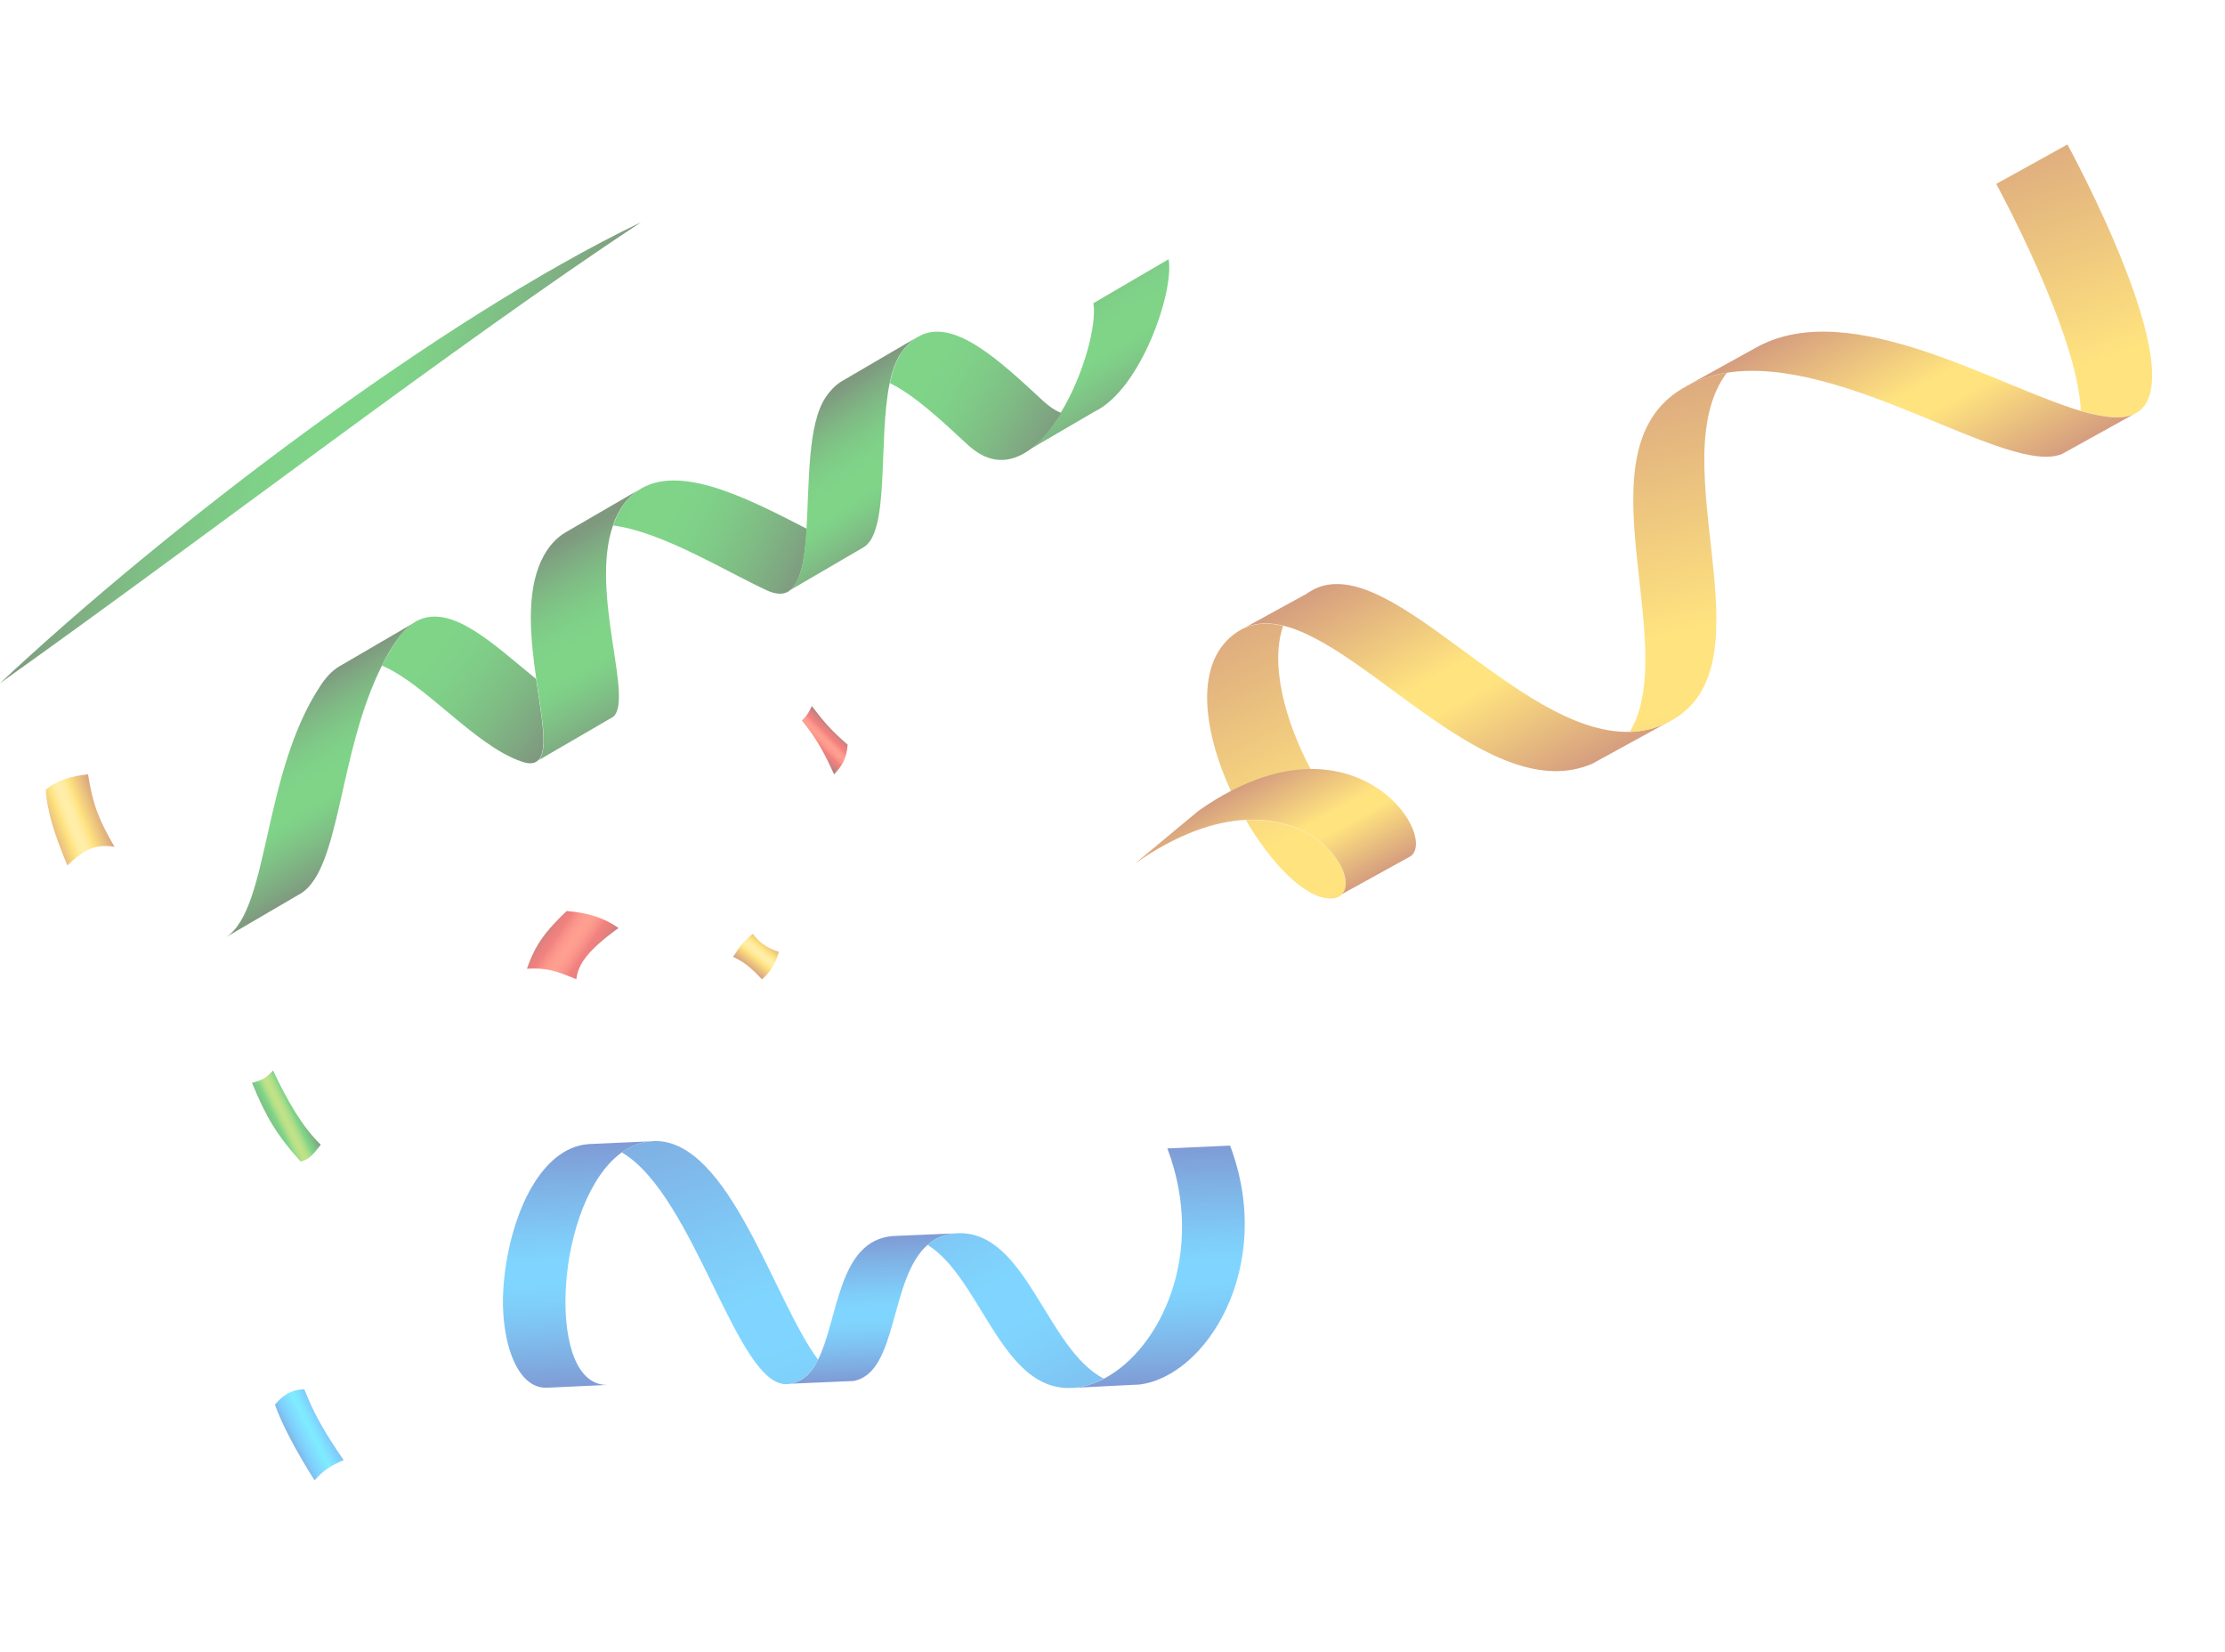 <svg width="97" height="72" viewBox="0 0 97 72" fill="none" xmlns="http://www.w3.org/2000/svg">
<g opacity="0.5">
<path d="M47.724 17.937L44.807 19.641C45.339 19.265 45.826 18.676 46.245 17.988C47.248 16.34 47.825 14.146 47.667 13.216L50.946 11.3C51.2 12.706 49.733 16.976 47.724 17.937Z" fill="url(#paint0_linear_26_543)"/>
<path d="M42.192 19.391C41.05 18.333 39.876 17.232 38.799 16.701C38.904 16.183 39.061 15.733 39.29 15.395C39.509 15.074 39.743 14.843 39.997 14.694L40.048 14.667C41.555 13.821 43.563 15.701 45.48 17.481C45.743 17.72 45.997 17.897 46.262 17.998C45.843 18.686 45.356 19.275 44.824 19.651C44.014 20.196 43.118 20.249 42.192 19.391Z" fill="url(#paint1_linear_26_543)"/>
<path d="M34.388 25.768L34.364 25.788C34.129 25.925 33.821 25.914 33.419 25.73C31.528 24.848 28.879 23.197 26.734 22.905C26.78 22.77 26.836 22.641 26.891 22.512C27.134 21.997 27.451 21.631 27.812 21.383C29.61 20.155 32.678 21.769 35.178 23.052C35.091 24.345 34.922 25.427 34.388 25.768Z" fill="url(#paint2_linear_26_543)"/>
<path d="M23.301 33.244C23.153 33.295 22.953 33.279 22.696 33.183C20.679 32.469 18.529 29.806 16.653 29.015C16.845 28.642 17.053 28.28 17.279 27.929C17.513 27.582 17.762 27.326 18.013 27.164C18.075 27.12 18.132 27.084 18.197 27.054C19.692 26.305 21.514 28.086 23.372 29.598C23.616 31.288 23.907 32.727 23.457 33.141C23.417 33.187 23.361 33.222 23.301 33.244Z" fill="url(#paint3_linear_26_543)"/>
<path d="M37.622 23.871L34.381 25.763C34.923 25.428 35.078 24.349 35.161 23.042C35.28 21.025 35.209 18.476 35.998 17.314C36.217 16.993 36.451 16.762 36.705 16.613L39.983 14.698C39.729 14.847 39.496 15.078 39.277 15.399C39.048 15.736 38.89 16.187 38.786 16.704C38.271 19.18 38.816 23.232 37.622 23.871Z" fill="url(#paint4_linear_26_543)"/>
<path d="M26.678 31.284L26.664 31.287L23.466 33.146C23.916 32.733 23.625 31.293 23.381 29.603C23.128 27.872 22.922 25.869 23.605 24.423C23.876 23.843 24.244 23.449 24.662 23.202L27.804 21.378C27.438 21.634 27.122 22.001 26.883 22.507C26.819 22.631 26.773 22.766 26.726 22.9C25.687 25.872 27.715 30.654 26.678 31.284Z" fill="url(#paint5_linear_26_543)"/>
<path d="M13.157 38.921L9.878 40.837C11.75 39.584 11.436 33.674 13.995 29.853C14.281 29.422 14.591 29.143 14.913 28.978L18.009 27.172C17.753 27.343 17.509 27.591 17.274 27.938C17.04 28.284 16.831 28.646 16.648 29.023C14.757 32.782 14.858 37.775 13.157 38.921Z" fill="url(#paint6_linear_26_543)"/>
<path d="M46.731 60.502C47.2 60.476 47.67 60.335 48.132 60.096C50.588 58.806 52.611 54.618 50.892 50.061L53.627 49.938C55.62 55.232 52.574 60.023 49.649 60.356L49.256 60.373L46.731 60.502Z" fill="url(#paint7_linear_26_543)"/>
<path d="M34.344 60.337C32.132 60.529 30.316 52.118 27.107 50.234C27.499 49.955 27.928 49.78 28.405 49.75L28.525 49.739C31.8 49.676 33.731 56.685 35.663 59.269C35.389 59.813 35.031 60.211 34.482 60.316C34.428 60.324 34.389 60.335 34.344 60.337Z" fill="url(#paint8_linear_26_543)"/>
<path d="M46.731 60.502C46.539 60.508 46.342 60.505 46.148 60.467C43.543 60.036 42.609 55.605 40.437 54.265C40.753 53.994 41.141 53.808 41.635 53.768L41.658 53.767C41.68 53.766 41.711 53.759 41.733 53.758C44.75 53.625 45.609 58.807 48.118 60.093C47.67 60.335 47.2 60.477 46.731 60.502Z" fill="url(#paint9_linear_26_543)"/>
<path d="M37.209 60.199L34.482 60.317C35.031 60.212 35.394 59.823 35.663 59.27C36.557 57.483 36.526 54.083 38.917 53.881L41.644 53.763C41.15 53.804 40.757 53.981 40.446 54.26C38.764 55.717 39.166 59.843 37.209 60.199Z" fill="url(#paint10_linear_26_543)"/>
<path d="M26.487 60.37L23.854 60.492C22.453 60.555 21.784 58.248 21.95 56.074C22.16 53.234 23.459 50.028 25.67 49.872L28.405 49.75C27.928 49.78 27.499 49.955 27.108 50.234C25.684 51.259 24.843 53.701 24.681 55.942C24.596 57.076 24.687 58.156 24.955 58.964C25.244 59.829 25.75 60.388 26.487 60.37Z" fill="url(#paint11_linear_26_543)"/>
<path d="M57.142 33.536C56.125 33.549 54.958 33.824 53.669 34.499C52.444 31.839 52.017 28.795 53.961 27.532C54.06 27.472 54.16 27.411 54.264 27.37C54.779 27.145 55.337 27.133 55.938 27.286C55.357 28.983 56.033 31.45 57.142 33.536Z" fill="url(#paint12_linear_26_543)"/>
<path d="M93.009 18.066C92.465 18.297 91.679 18.192 90.713 17.901C90.582 14.513 87.026 8.017 87.026 8.017L90.13 6.298C90.13 6.298 95.597 16.268 93.228 17.941C93.155 17.986 93.083 18.031 93.009 18.066Z" fill="url(#paint13_linear_26_543)"/>
<path d="M57.766 39.145C56.721 38.97 55.374 37.56 54.312 35.748C57.629 35.576 59.203 38.247 58.508 38.985C58.365 39.135 58.124 39.204 57.766 39.145Z" fill="url(#paint14_linear_26_543)"/>
<path d="M72.74 31.468L70.055 32.941L69.413 33.293C65.028 35.179 59.7 28.19 55.947 27.274C55.345 27.122 54.777 27.135 54.272 27.358L56.958 25.886C56.993 25.858 57.028 25.831 57.065 25.813C60.366 23.659 66.099 32.036 71.045 31.901C71.601 31.88 72.147 31.76 72.676 31.502C72.705 31.496 72.723 31.482 72.74 31.468Z" fill="url(#paint15_linear_26_543)"/>
<path d="M72.907 31.384L72.743 31.478C72.725 31.492 72.695 31.498 72.678 31.512C72.15 31.77 71.603 31.89 71.047 31.911C73.331 28.118 68.767 19.678 73.326 16.946C73.391 16.913 73.453 16.87 73.518 16.837L73.535 16.823C74.077 16.532 74.662 16.353 75.283 16.248C72.376 20.136 77.288 28.881 72.907 31.384Z" fill="url(#paint16_linear_26_543)"/>
<path d="M93.008 18.066L89.904 19.785C87.56 20.784 80.418 15.446 75.283 16.248C74.67 16.341 74.087 16.529 73.535 16.823L76.649 15.101C80.704 12.947 86.982 16.798 90.704 17.912C91.679 18.192 92.464 18.297 93.008 18.066Z" fill="url(#paint17_linear_26_543)"/>
<path d="M61.51 37.317L58.506 38.975C59.201 38.237 57.627 35.566 54.309 35.738C52.968 35.806 51.353 36.334 49.48 37.643L52.252 35.343C52.733 35.002 53.204 34.715 53.656 34.482C54.955 33.805 56.122 33.53 57.128 33.519C60.66 33.497 62.37 36.637 61.51 37.317Z" fill="url(#paint18_linear_26_543)"/>
<path d="M-0 29.783C7.156 23.075 19.052 13.968 27.944 9.687C19.833 15.05 9.265 23.19 -0 29.783Z" fill="url(#paint19_linear_26_543)"/>
<path d="M25.126 42.689C25.198 42.061 25.576 41.457 26.967 40.453C26.36 40.028 25.69 39.795 24.705 39.711C23.799 40.578 23.343 41.152 22.972 42.229C23.778 42.175 24.263 42.319 25.126 42.689Z" fill="url(#paint20_linear_26_543)"/>
<path d="M36.363 33.755C36.726 33.362 36.894 33.1 36.955 32.462C36.289 31.889 35.932 31.488 35.388 30.776C35.253 31.095 35.105 31.283 34.957 31.406C35.603 32.2 35.919 32.789 36.363 33.755Z" fill="url(#paint21_linear_26_543)"/>
<path d="M4.994 36.916C4.321 35.769 4.037 35.051 3.838 33.754C3.107 33.829 2.501 34.01 1.998 34.415C2.036 35.29 2.358 36.347 2.937 37.725C3.667 37.032 4.16 36.776 4.994 36.916Z" fill="url(#paint22_linear_26_543)"/>
<path d="M13.104 50.632C13.466 50.559 13.665 50.31 13.983 49.901C13.191 49.128 12.544 48.026 11.902 46.66C11.634 46.974 11.404 47.098 10.986 47.201C11.597 48.682 12.045 49.449 13.104 50.632Z" fill="url(#paint23_linear_26_543)"/>
<path d="M33.218 42.689C33.593 42.355 33.776 42.079 33.959 41.493C33.391 41.302 33.087 41.075 32.823 40.704C32.448 40.991 32.245 41.254 31.961 41.709C32.448 41.936 32.772 42.211 33.218 42.689Z" fill="url(#paint24_linear_26_543)"/>
<path d="M13.713 64.53C14.069 64.121 14.438 63.872 14.982 63.649C14.179 62.483 13.687 61.637 13.267 60.559C12.652 60.586 12.354 60.818 11.985 61.227C12.264 62.029 12.898 63.248 13.713 64.53Z" fill="url(#paint25_linear_26_543)"/>
</g>
<defs>
<linearGradient id="paint0_linear_26_543" x1="45.257" y1="11.29" x2="49.676" y2="18.433" gradientUnits="userSpaceOnUse">
<stop stop-color="#003400"/>
<stop offset="0.079" stop-color="#005205"/>
<stop offset="0.194" stop-color="#00780A"/>
<stop offset="0.301" stop-color="#00930F"/>
<stop offset="0.396" stop-color="#00A311"/>
<stop offset="0.468" stop-color="#00A912"/>
<stop offset="0.602" stop-color="#00A912"/>
<stop offset="0.665" stop-color="#009E10"/>
<stop offset="0.777" stop-color="#00800C"/>
<stop offset="0.924" stop-color="#005004"/>
<stop offset="1" stop-color="#003400"/>
</linearGradient>
<linearGradient id="paint1_linear_26_543" x1="45.882" y1="19.277" x2="34.898" y2="12.914" gradientUnits="userSpaceOnUse">
<stop stop-color="#003400"/>
<stop offset="0.079" stop-color="#005205"/>
<stop offset="0.194" stop-color="#00780A"/>
<stop offset="0.301" stop-color="#00930F"/>
<stop offset="0.396" stop-color="#00A311"/>
<stop offset="0.468" stop-color="#00A912"/>
<stop offset="0.602" stop-color="#00A912"/>
<stop offset="0.665" stop-color="#009E10"/>
<stop offset="0.777" stop-color="#00800C"/>
<stop offset="0.924" stop-color="#005004"/>
<stop offset="1" stop-color="#003400"/>
</linearGradient>
<linearGradient id="paint2_linear_26_543" x1="35.064" y1="25.024" x2="23.235" y2="19.031" gradientUnits="userSpaceOnUse">
<stop stop-color="#003400"/>
<stop offset="0.079" stop-color="#005205"/>
<stop offset="0.194" stop-color="#00780A"/>
<stop offset="0.301" stop-color="#00930F"/>
<stop offset="0.396" stop-color="#00A311"/>
<stop offset="0.468" stop-color="#00A912"/>
<stop offset="0.602" stop-color="#00A912"/>
<stop offset="0.665" stop-color="#009E10"/>
<stop offset="0.777" stop-color="#00800C"/>
<stop offset="0.924" stop-color="#005004"/>
<stop offset="1" stop-color="#003400"/>
</linearGradient>
<linearGradient id="paint3_linear_26_543" x1="23.946" y1="32.28" x2="13.453" y2="24.125" gradientUnits="userSpaceOnUse">
<stop stop-color="#003400"/>
<stop offset="0.079" stop-color="#005205"/>
<stop offset="0.194" stop-color="#00780A"/>
<stop offset="0.301" stop-color="#00930F"/>
<stop offset="0.396" stop-color="#00A311"/>
<stop offset="0.468" stop-color="#00A912"/>
<stop offset="0.602" stop-color="#00A912"/>
<stop offset="0.665" stop-color="#009E10"/>
<stop offset="0.777" stop-color="#00800C"/>
<stop offset="0.924" stop-color="#005004"/>
<stop offset="1" stop-color="#003400"/>
</linearGradient>
<linearGradient id="paint4_linear_26_543" x1="35.476" y1="17.678" x2="39.554" y2="23.823" gradientUnits="userSpaceOnUse">
<stop stop-color="#003400"/>
<stop offset="0.079" stop-color="#005205"/>
<stop offset="0.194" stop-color="#00780A"/>
<stop offset="0.301" stop-color="#00930F"/>
<stop offset="0.396" stop-color="#00A311"/>
<stop offset="0.468" stop-color="#00A912"/>
<stop offset="0.602" stop-color="#00A912"/>
<stop offset="0.665" stop-color="#009E10"/>
<stop offset="0.777" stop-color="#00800C"/>
<stop offset="0.924" stop-color="#005004"/>
<stop offset="1" stop-color="#003400"/>
</linearGradient>
<linearGradient id="paint5_linear_26_543" x1="23.823" y1="24.019" x2="28.051" y2="31.677" gradientUnits="userSpaceOnUse">
<stop stop-color="#003400"/>
<stop offset="0.079" stop-color="#005205"/>
<stop offset="0.194" stop-color="#00780A"/>
<stop offset="0.301" stop-color="#00930F"/>
<stop offset="0.396" stop-color="#00A311"/>
<stop offset="0.468" stop-color="#00A912"/>
<stop offset="0.602" stop-color="#00A912"/>
<stop offset="0.665" stop-color="#009E10"/>
<stop offset="0.777" stop-color="#00800C"/>
<stop offset="0.924" stop-color="#005004"/>
<stop offset="1" stop-color="#003400"/>
</linearGradient>
<linearGradient id="paint6_linear_26_543" x1="11.991" y1="30.686" x2="15.876" y2="37.333" gradientUnits="userSpaceOnUse">
<stop stop-color="#003400"/>
<stop offset="0.079" stop-color="#005205"/>
<stop offset="0.194" stop-color="#00780A"/>
<stop offset="0.301" stop-color="#00930F"/>
<stop offset="0.396" stop-color="#00A311"/>
<stop offset="0.468" stop-color="#00A912"/>
<stop offset="0.602" stop-color="#00A912"/>
<stop offset="0.665" stop-color="#009E10"/>
<stop offset="0.777" stop-color="#00800C"/>
<stop offset="0.924" stop-color="#005004"/>
<stop offset="1" stop-color="#003400"/>
</linearGradient>
<linearGradient id="paint7_linear_26_543" x1="50.194" y1="50.09" x2="50.652" y2="60.323" gradientUnits="userSpaceOnUse">
<stop stop-color="#0038AB"/>
<stop offset="0.157" stop-color="#0062C9"/>
<stop offset="0.377" stop-color="#0097F0"/>
<stop offset="0.484" stop-color="#00ACFF"/>
<stop offset="0.57" stop-color="#00ACFF"/>
<stop offset="0.637" stop-color="#00A2F8"/>
<stop offset="0.753" stop-color="#0086E3"/>
<stop offset="0.902" stop-color="#0059C3"/>
<stop offset="1" stop-color="#0038AB"/>
</linearGradient>
<linearGradient id="paint8_linear_26_543" x1="28.04" y1="45.595" x2="36.572" y2="69.219" gradientUnits="userSpaceOnUse">
<stop stop-color="#0038AB"/>
<stop offset="0.157" stop-color="#0062C9"/>
<stop offset="0.377" stop-color="#0097F0"/>
<stop offset="0.484" stop-color="#00ACFF"/>
<stop offset="0.57" stop-color="#00ACFF"/>
<stop offset="0.637" stop-color="#00A2F8"/>
<stop offset="0.753" stop-color="#0086E3"/>
<stop offset="0.902" stop-color="#0059C3"/>
<stop offset="1" stop-color="#0038AB"/>
</linearGradient>
<linearGradient id="paint9_linear_26_543" x1="38.761" y1="46.642" x2="48.636" y2="65.693" gradientUnits="userSpaceOnUse">
<stop stop-color="#0038AB"/>
<stop offset="0.157" stop-color="#0062C9"/>
<stop offset="0.377" stop-color="#0097F0"/>
<stop offset="0.484" stop-color="#00ACFF"/>
<stop offset="0.57" stop-color="#00ACFF"/>
<stop offset="0.637" stop-color="#00A2F8"/>
<stop offset="0.753" stop-color="#0086E3"/>
<stop offset="0.902" stop-color="#0059C3"/>
<stop offset="1" stop-color="#0038AB"/>
</linearGradient>
<linearGradient id="paint10_linear_26_543" x1="37.923" y1="53.929" x2="38.201" y2="60.151" gradientUnits="userSpaceOnUse">
<stop stop-color="#0038AB"/>
<stop offset="0.157" stop-color="#0062C9"/>
<stop offset="0.377" stop-color="#0097F0"/>
<stop offset="0.484" stop-color="#00ACFF"/>
<stop offset="0.57" stop-color="#00ACFF"/>
<stop offset="0.637" stop-color="#00A2F8"/>
<stop offset="0.753" stop-color="#0086E3"/>
<stop offset="0.902" stop-color="#0059C3"/>
<stop offset="1" stop-color="#0038AB"/>
</linearGradient>
<linearGradient id="paint11_linear_26_543" x1="25.01" y1="49.899" x2="25.48" y2="60.417" gradientUnits="userSpaceOnUse">
<stop stop-color="#0038AB"/>
<stop offset="0.157" stop-color="#0062C9"/>
<stop offset="0.377" stop-color="#0097F0"/>
<stop offset="0.484" stop-color="#00ACFF"/>
<stop offset="0.57" stop-color="#00ACFF"/>
<stop offset="0.637" stop-color="#00A2F8"/>
<stop offset="0.753" stop-color="#0086E3"/>
<stop offset="0.902" stop-color="#0059C3"/>
<stop offset="1" stop-color="#0038AB"/>
</linearGradient>
<linearGradient id="paint12_linear_26_543" x1="52.065" y1="25.743" x2="63.43" y2="47.335" gradientUnits="userSpaceOnUse">
<stop stop-color="#AB3C00"/>
<stop offset="0.468" stop-color="#FFC700"/>
<stop offset="0.591" stop-color="#FFC700"/>
<stop offset="1" stop-color="#AB3C00"/>
</linearGradient>
<linearGradient id="paint13_linear_26_543" x1="87.677" y1="3.883" x2="96.567" y2="28.83" gradientUnits="userSpaceOnUse">
<stop stop-color="#AB3C00"/>
<stop offset="0.468" stop-color="#FFC700"/>
<stop offset="0.591" stop-color="#FFC700"/>
<stop offset="1" stop-color="#AB3C00"/>
</linearGradient>
<linearGradient id="paint14_linear_26_543" x1="50.862" y1="26.378" x2="62.227" y2="47.969" gradientUnits="userSpaceOnUse">
<stop stop-color="#AB3C00"/>
<stop offset="0.468" stop-color="#FFC700"/>
<stop offset="0.591" stop-color="#FFC700"/>
<stop offset="1" stop-color="#AB3C00"/>
</linearGradient>
<linearGradient id="paint15_linear_26_543" x1="60.435" y1="23.936" x2="66.514" y2="34.918" gradientUnits="userSpaceOnUse">
<stop stop-color="#AB3C00"/>
<stop offset="0.468" stop-color="#FFC700"/>
<stop offset="0.591" stop-color="#FFC700"/>
<stop offset="1" stop-color="#AB3C00"/>
</linearGradient>
<linearGradient id="paint16_linear_26_543" x1="70.963" y1="14.551" x2="77.207" y2="41.899" gradientUnits="userSpaceOnUse">
<stop stop-color="#AB3C00"/>
<stop offset="0.468" stop-color="#FFC700"/>
<stop offset="0.591" stop-color="#FFC700"/>
<stop offset="1" stop-color="#AB3C00"/>
</linearGradient>
<linearGradient id="paint17_linear_26_543" x1="80.699" y1="12.845" x2="85.796" y2="22.053" gradientUnits="userSpaceOnUse">
<stop stop-color="#AB3C00"/>
<stop offset="0.468" stop-color="#FFC700"/>
<stop offset="0.591" stop-color="#FFC700"/>
<stop offset="1" stop-color="#AB3C00"/>
</linearGradient>
<linearGradient id="paint18_linear_26_543" x1="54.076" y1="34.263" x2="57.116" y2="39.754" gradientUnits="userSpaceOnUse">
<stop stop-color="#AB3C00"/>
<stop offset="0.468" stop-color="#FFC700"/>
<stop offset="0.591" stop-color="#FFC700"/>
<stop offset="1" stop-color="#AB3C00"/>
</linearGradient>
<linearGradient id="paint19_linear_26_543" x1="3.597" y1="16.879" x2="24.325" y2="22.659" gradientUnits="userSpaceOnUse">
<stop stop-color="#003400"/>
<stop offset="0.079" stop-color="#005205"/>
<stop offset="0.194" stop-color="#00780A"/>
<stop offset="0.301" stop-color="#00930F"/>
<stop offset="0.396" stop-color="#00A311"/>
<stop offset="0.468" stop-color="#00A912"/>
<stop offset="0.602" stop-color="#00A912"/>
<stop offset="0.665" stop-color="#009E10"/>
<stop offset="0.777" stop-color="#00800C"/>
<stop offset="0.924" stop-color="#005004"/>
<stop offset="1" stop-color="#003400"/>
</linearGradient>
<linearGradient id="paint20_linear_26_543" x1="26.409" y1="42.002" x2="23.501" y2="40.021" gradientUnits="userSpaceOnUse">
<stop stop-color="#400300"/>
<stop offset="0.071" stop-color="#750300"/>
<stop offset="0.144" stop-color="#A50300"/>
<stop offset="0.208" stop-color="#C80300"/>
<stop offset="0.261" stop-color="#DD0300"/>
<stop offset="0.296" stop-color="#E50300"/>
<stop offset="0.338" stop-color="#EE190C"/>
<stop offset="0.393" stop-color="#F82E18"/>
<stop offset="0.446" stop-color="#FD3C20"/>
<stop offset="0.495" stop-color="#FF4022"/>
<stop offset="0.544" stop-color="#FD3B1F"/>
<stop offset="0.6" stop-color="#F72E18"/>
<stop offset="0.657" stop-color="#EE180C"/>
<stop offset="0.699" stop-color="#E50300"/>
<stop offset="0.734" stop-color="#DB0300"/>
<stop offset="0.791" stop-color="#C20300"/>
<stop offset="0.865" stop-color="#980300"/>
<stop offset="0.952" stop-color="#5E0300"/>
<stop offset="1" stop-color="#3B0300"/>
</linearGradient>
<linearGradient id="paint21_linear_26_543" x1="36.325" y1="31.631" x2="35.277" y2="32.695" gradientUnits="userSpaceOnUse">
<stop stop-color="#400300"/>
<stop offset="0.071" stop-color="#750300"/>
<stop offset="0.144" stop-color="#A50300"/>
<stop offset="0.208" stop-color="#C80300"/>
<stop offset="0.261" stop-color="#DD0300"/>
<stop offset="0.296" stop-color="#E50300"/>
<stop offset="0.338" stop-color="#EE190C"/>
<stop offset="0.393" stop-color="#F82E18"/>
<stop offset="0.446" stop-color="#FD3C20"/>
<stop offset="0.495" stop-color="#FF4022"/>
<stop offset="0.544" stop-color="#FD3B1F"/>
<stop offset="0.6" stop-color="#F72E18"/>
<stop offset="0.657" stop-color="#EE180C"/>
<stop offset="0.699" stop-color="#E50300"/>
<stop offset="0.734" stop-color="#DB0300"/>
<stop offset="0.791" stop-color="#C20300"/>
<stop offset="0.865" stop-color="#980300"/>
<stop offset="0.952" stop-color="#5E0300"/>
<stop offset="1" stop-color="#3B0300"/>
</linearGradient>
<linearGradient id="paint22_linear_26_543" x1="4.524" y1="35.367" x2="1.936" y2="36.355" gradientUnits="userSpaceOnUse">
<stop stop-color="#AB3C00"/>
<stop offset="0.344" stop-color="#FFC700"/>
<stop offset="0.37" stop-color="#FFCD17"/>
<stop offset="0.407" stop-color="#FFD533"/>
<stop offset="0.445" stop-color="#FFDA46"/>
<stop offset="0.483" stop-color="#FFDD52"/>
<stop offset="0.521" stop-color="#FFDE56"/>
<stop offset="0.551" stop-color="#FFDD51"/>
<stop offset="0.586" stop-color="#FFD943"/>
<stop offset="0.623" stop-color="#FFD32B"/>
<stop offset="0.661" stop-color="#FFCA0B"/>
<stop offset="0.672" stop-color="#FFC700"/>
<stop offset="1" stop-color="#AB3C00"/>
</linearGradient>
<linearGradient id="paint23_linear_26_543" x1="11.606" y1="49.249" x2="13.277" y2="48.435" gradientUnits="userSpaceOnUse">
<stop stop-color="#005200"/>
<stop offset="0.186" stop-color="#00890B"/>
<stop offset="0.312" stop-color="#00A912"/>
<stop offset="0.327" stop-color="#11AD12"/>
<stop offset="0.367" stop-color="#3AB512"/>
<stop offset="0.406" stop-color="#5ABC12"/>
<stop offset="0.444" stop-color="#71C112"/>
<stop offset="0.479" stop-color="#7EC412"/>
<stop offset="0.511" stop-color="#83C512"/>
<stop offset="0.55" stop-color="#7FC412"/>
<stop offset="0.591" stop-color="#72C112"/>
<stop offset="0.632" stop-color="#5EBD12"/>
<stop offset="0.674" stop-color="#41B712"/>
<stop offset="0.715" stop-color="#1CAF12"/>
<stop offset="0.742" stop-color="#00A912"/>
<stop offset="0.783" stop-color="#009E10"/>
<stop offset="0.856" stop-color="#00800C"/>
<stop offset="0.95" stop-color="#005004"/>
<stop offset="1" stop-color="#003400"/>
</linearGradient>
<linearGradient id="paint24_linear_26_543" x1="32.632" y1="42.246" x2="33.651" y2="40.971" gradientUnits="userSpaceOnUse">
<stop stop-color="#AB3C00"/>
<stop offset="0.344" stop-color="#FFC700"/>
<stop offset="0.37" stop-color="#FFCD17"/>
<stop offset="0.407" stop-color="#FFD533"/>
<stop offset="0.445" stop-color="#FFDA46"/>
<stop offset="0.483" stop-color="#FFDD52"/>
<stop offset="0.521" stop-color="#FFDE56"/>
<stop offset="0.551" stop-color="#FFDD51"/>
<stop offset="0.586" stop-color="#FFD943"/>
<stop offset="0.623" stop-color="#FFD32B"/>
<stop offset="0.661" stop-color="#FFCA0B"/>
<stop offset="0.672" stop-color="#FFC700"/>
<stop offset="1" stop-color="#AB3C00"/>
</linearGradient>
<linearGradient id="paint25_linear_26_543" x1="14.495" y1="61.454" x2="12.295" y2="62.572" gradientUnits="userSpaceOnUse">
<stop stop-color="#0038AB"/>
<stop offset="0.113" stop-color="#0062C9"/>
<stop offset="0.272" stop-color="#0097F0"/>
<stop offset="0.349" stop-color="#00ACFF"/>
<stop offset="0.401" stop-color="#00BFFF"/>
<stop offset="0.469" stop-color="#00D2FF"/>
<stop offset="0.516" stop-color="#00D9FF"/>
<stop offset="0.663" stop-color="#00B8FF"/>
<stop offset="0.71" stop-color="#00ACFF"/>
<stop offset="0.755" stop-color="#00A2F8"/>
<stop offset="0.833" stop-color="#0086E3"/>
<stop offset="0.934" stop-color="#0059C3"/>
<stop offset="1" stop-color="#0038AB"/>
</linearGradient>
</defs>
</svg>
